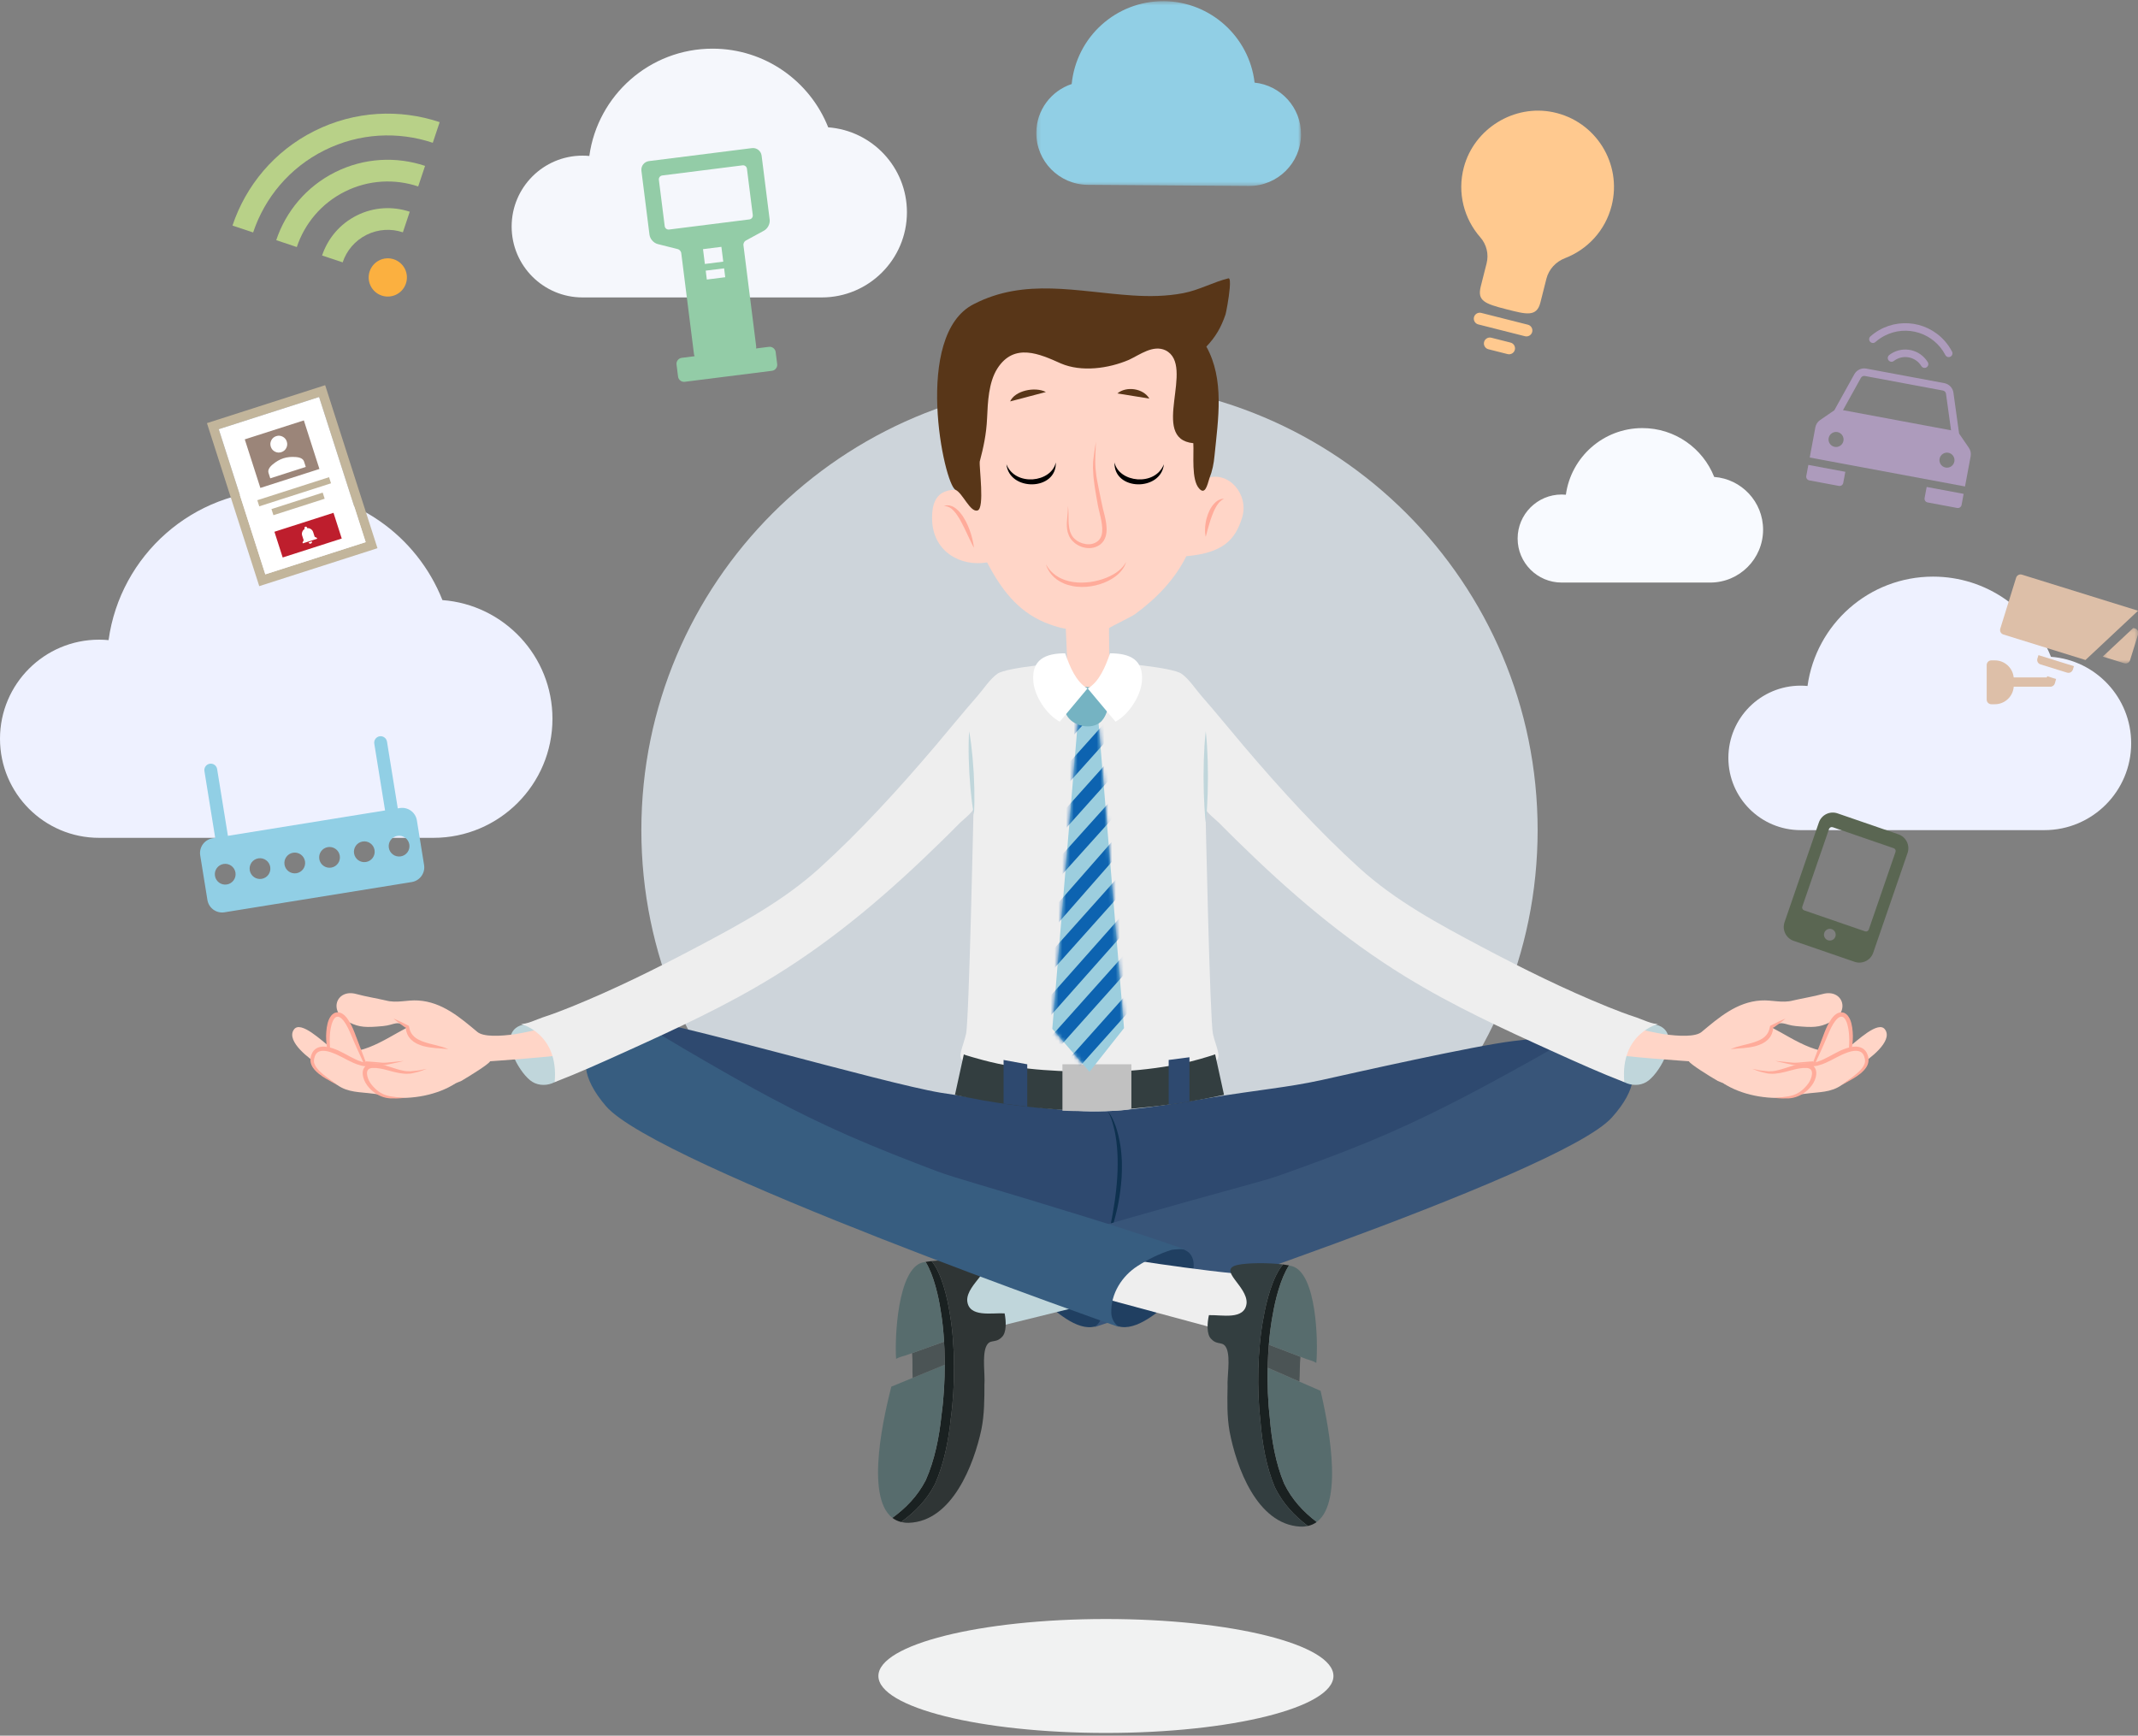 <?xml version="1.0" encoding="UTF-8"?>
<svg width="558px" height="453px" viewBox="0 0 558 453" version="1.1" xmlns="http://www.w3.org/2000/svg" xmlns:xlink="http://www.w3.org/1999/xlink">
    <rect x="0" y="0" width="558" height="453" fill="#808080" stroke="none"/>
    <!-- Generator: Sketch 49.1 (51147) - http://www.bohemiancoding.com/sketch -->
    <title>iot-hero</title>
    <desc>Created with Sketch.</desc>
    <defs>
        <polygon id="path-1" points="0.203 0.198 9.491 0.198 9.491 9.482 0.203 9.482"></polygon>
        <polygon id="path-3" points="7.977 0.428 0.914 85.37 10.624 96.584 19.633 85.195 12.559 0.428"></polygon>
        <polygon id="path-5" points="7.977 0.428 0.914 85.37 10.624 96.584 19.633 85.195 12.559 0.428"></polygon>
        <polygon id="path-7" points="7.977 0.428 0.914 85.37 10.624 96.584 19.633 85.195 12.559 0.428"></polygon>
        <polygon id="path-9" points="7.977 0.428 0.914 85.37 10.624 96.584 19.633 85.195 12.559 0.428"></polygon>
        <polygon id="path-11" points="7.977 0.428 0.914 85.37 10.624 96.584 19.633 85.195 12.559 0.428"></polygon>
        <polygon id="path-13" points="7.977 0.428 0.914 85.37 10.624 96.584 19.633 85.195 12.559 0.428"></polygon>
        <polygon id="path-15" points="7.977 0.428 0.914 85.37 10.624 96.584 19.633 85.195 12.559 0.428"></polygon>
        <polygon id="path-17" points="7.977 0.428 0.914 85.37 10.624 96.584 19.633 85.195 12.559 0.428"></polygon>
        <polygon id="path-19" points="7.977 0.428 0.914 85.37 10.624 96.584 19.633 85.195 12.559 0.428"></polygon>
        <polygon id="path-21" points="0.173 0.396 69.275 0.396 69.275 48.629 0.173 48.629"></polygon>
    </defs>
    <g id="Page-1" stroke="none" stroke-width="1" fill="none" fill-rule="evenodd">
        <g id="Desktop-HD-Copy" transform="translate(-720, -119)">
            <g id="iot-hero" transform="translate(720, 118.158)">
                <g id="Group-174" transform="translate(0, 13.347)">
                    <path d="M115.469,144.12 C108.821,127.317 92.442,115.423 73.273,115.423 C50.328,115.423 31.372,132.458 28.336,154.569 C27.521,154.492 26.696,154.449 25.861,154.449 C11.578,154.449 0,166.026 0,180.309 C0,194.591 11.578,206.17 25.861,206.17 L113.113,206.17 C130.275,206.17 144.187,192.257 144.187,175.096 C144.187,158.728 131.528,145.325 115.469,144.12" id="Fill-1" fill="#EEF1FF"></path>
                    <path d="M216.154,20.728 C211.399,8.704 199.678,0.195 185.963,0.195 C169.545,0.195 155.982,12.383 153.809,28.204 C153.227,28.148 152.636,28.117 152.038,28.117 C141.82,28.117 133.535,36.402 133.535,46.621 C133.535,56.84 141.82,65.125 152.038,65.125 L214.469,65.125 C226.748,65.125 236.702,55.17 236.702,42.892 C236.702,31.179 227.645,21.589 216.154,20.728" id="Fill-3" fill="#F5F7FC"></path>
                    <path d="M447.391,111.975 C444.439,104.509 437.16,99.226 428.644,99.226 C418.45,99.226 410.028,106.794 408.679,116.618 C408.317,116.583 407.95,116.564 407.578,116.564 C401.234,116.564 396.089,121.708 396.089,128.054 C396.089,134.399 401.234,139.543 407.578,139.543 L446.345,139.543 C453.97,139.543 460.152,133.362 460.152,125.738 C460.152,118.465 454.526,112.511 447.391,111.975" id="Fill-5" fill="#F8FAFF"></path>
                    <path d="M535.279,158.919 C530.433,146.667 518.49,137.995 504.515,137.995 C487.785,137.995 473.966,150.416 471.751,166.537 C471.157,166.481 470.555,166.449 469.946,166.449 C459.533,166.449 451.091,174.891 451.091,185.304 C451.091,195.718 459.533,204.159 469.946,204.159 L533.562,204.159 C546.074,204.159 556.218,194.016 556.218,181.504 C556.218,169.57 546.99,159.798 535.279,158.919" id="Fill-7" fill="#EEF1FF"></path>
                    <path d="M103.44,64.373 C100.974,65.604 97.977,64.603 96.746,62.137 C95.516,59.671 96.517,56.674 98.982,55.443 C101.449,54.212 104.445,55.213 105.677,57.678 C106.907,60.145 105.906,63.141 103.44,64.373" id="Fill-9" fill="#FBB040"></path>
                    <path d="M105.147,48.129 C102.128,47.12 98.726,47.261 95.661,48.791 C92.596,50.32 90.44,52.955 89.431,55.972 L84.061,54.179 C85.528,49.784 88.668,45.951 93.131,43.724 C97.593,41.496 102.547,41.291 106.94,42.759 L105.147,48.129 Z" id="Fill-11" fill="#B8D188"></path>
                    <path d="M109.145,36.159 C103.061,34.126 96.202,34.41 90.022,37.496 C83.843,40.579 79.495,45.89 77.463,51.975 L72.093,50.181 C74.585,42.721 79.916,36.209 87.492,32.427 C95.069,28.644 103.479,28.297 110.939,30.79 L109.145,36.159 Z" id="Fill-13" fill="#B8D188"></path>
                    <path d="M112.953,24.761 C103.949,21.753 93.798,22.172 84.652,26.737 C75.508,31.302 69.073,39.161 66.065,48.167 L60.675,46.366 C64.144,35.98 71.566,26.916 82.113,21.651 C92.661,16.386 104.368,15.902 114.753,19.371 L112.953,24.761 Z" id="Fill-15" fill="#B8D188"></path>
                    <path d="M420.626,41.174 C423.389,30.244 416.539,19.137 405.399,16.788 C395.171,14.63 384.742,21.057 382.053,31.158 C380.273,37.845 382.115,44.617 386.348,49.438 C387.977,51.291 388.599,53.82 387.994,56.212 L386.473,62.224 C385.527,65.967 387.334,66.74 393.229,68.231 C398.205,69.49 401.049,70.33 402.018,66.501 L403.598,60.253 C404.228,57.761 406.07,55.795 408.468,54.87 C414.294,52.624 418.979,47.688 420.626,41.174" id="Fill-17" fill="#FFC98F"></path>
                    <path d="M398.01,75.251 L385.82,72.168 C384.993,71.959 384.487,71.111 384.696,70.284 C384.906,69.456 385.754,68.951 386.582,69.16 L398.771,72.244 C399.599,72.452 400.104,73.3 399.896,74.128 C399.686,74.955 398.839,75.461 398.01,75.251" id="Fill-19" fill="#FFC98F"></path>
                    <path d="M393.477,79.916 L388.454,78.646 C387.627,78.436 387.121,77.587 387.331,76.761 C387.539,75.934 388.388,75.429 389.215,75.637 L394.238,76.908 C395.066,77.117 395.571,77.964 395.363,78.792 C395.153,79.619 394.305,80.125 393.477,79.916" id="Fill-21" fill="#FFC98F"></path>
                    <path d="M56.103,216.098 C55.864,214.62 56.869,213.228 58.346,212.99 C59.825,212.751 61.216,213.755 61.456,215.234 C61.694,216.711 60.689,218.104 59.211,218.342 C57.733,218.581 56.341,217.576 56.103,216.098 M65.179,214.632 C64.94,213.155 65.944,211.762 67.423,211.524 C68.9,211.285 70.293,212.29 70.531,213.768 C70.77,215.246 69.765,216.638 68.287,216.877 C66.809,217.115 65.417,216.111 65.179,214.632 M74.254,213.165 C74.016,211.688 75.02,210.297 76.498,210.058 C77.976,209.82 79.367,210.824 79.606,212.302 C79.844,213.78 78.841,215.171 77.361,215.41 C75.884,215.648 74.494,214.644 74.254,213.165 M83.33,211.7 C83.09,210.222 84.095,208.83 85.573,208.591 C87.051,208.353 88.443,209.357 88.682,210.836 C88.921,212.313 87.915,213.706 86.438,213.944 C84.959,214.183 83.568,213.178 83.33,211.7 M92.405,210.234 C92.167,208.757 93.171,207.364 94.65,207.126 C96.127,206.887 97.52,207.892 97.758,209.37 C97.996,210.848 96.992,212.24 95.514,212.478 C94.036,212.717 92.644,211.713 92.405,210.234 M101.481,208.768 C101.242,207.291 102.248,205.899 103.725,205.66 C105.204,205.422 106.595,206.426 106.834,207.904 C107.073,209.382 106.068,210.774 104.59,211.013 C103.112,211.251 101.72,210.247 101.481,208.768 M52.255,210.753 L54.133,222.383 C54.475,224.504 56.472,225.944 58.594,225.602 L107.462,217.709 C109.582,217.365 111.024,215.369 110.681,213.249 L108.804,201.62 C108.461,199.5 106.464,198.058 104.343,198.4 L55.474,206.293 C53.354,206.636 51.912,208.632 52.255,210.753" id="Fill-23" fill="#91CFE5"></path>
                    <path d="M58.466,209.866 C59.377,209.719 60.003,208.853 59.856,207.94 L56.67,188.219 C56.523,187.306 55.656,186.681 54.745,186.829 C53.832,186.975 53.207,187.842 53.354,188.753 L56.539,208.476 C56.687,209.388 57.553,210.014 58.466,209.866" id="Fill-25" fill="#91CFE5"></path>
                    <path d="M102.797,202.706 C103.709,202.558 104.335,201.691 104.187,200.78 L101.002,181.058 C100.854,180.146 99.987,179.521 99.076,179.667 C98.164,179.815 97.537,180.682 97.685,181.592 L100.87,201.316 C101.018,202.227 101.885,202.853 102.797,202.706" id="Fill-27" fill="#91CFE5"></path>
                    <path d="M527.709,137.479 C527.068,137.28 526.389,137.638 526.189,138.279 L522.057,151.575 C521.961,151.882 521.993,152.216 522.143,152.501 C522.293,152.786 522.549,153 522.857,153.095 L544.292,159.756 L558.018,146.898 L527.709,137.479 Z" id="Fill-29" fill="#DDBFA8"></path>
                    <g id="Group-33" transform="translate(548.595, 151.179)">
                        <mask id="mask-2" fill="white">
                            <use xlink:href="#path-1"></use>
                        </mask>
                        <g id="Clip-32"></g>
                        <path d="M8.637,0.336 L8.193,0.198 L0.203,7.684 L5.811,9.427 C5.93,9.464 6.051,9.482 6.172,9.482 C6.368,9.482 6.561,9.435 6.738,9.342 C7.022,9.192 7.236,8.936 7.331,8.628 L9.436,1.856 C9.635,1.215 9.278,0.535 8.637,0.336" id="Fill-31" fill="#DDBFA8" mask="url(#mask-2)"></path>
                    </g>
                    <path d="M532.02,158.485 L531.743,159.376 C531.543,160.017 531.901,160.697 532.542,160.896 L539.484,163.053 C539.602,163.09 539.723,163.108 539.844,163.108 C540.039,163.108 540.234,163.061 540.409,162.969 C540.694,162.819 540.908,162.562 541.003,162.254 L541.281,161.363 L532.02,158.485 Z" id="Fill-34" fill="#DDBFA8"></path>
                    <path d="M534.303,163.986 L534.217,164.297 L525.555,164.297 C525.307,161.805 523.2,159.852 520.643,159.852 L519.724,159.852 C519.054,159.852 518.511,160.395 518.511,161.066 L518.511,170.086 C518.511,170.757 519.054,171.301 519.724,171.301 L520.643,171.301 C523.244,171.301 525.38,169.279 525.565,166.725 L535.139,166.725 C535.685,166.725 536.163,166.361 536.309,165.835 L536.622,164.707 L534.303,163.986 Z" id="Fill-36" fill="#DDBFA8"></path>
                    <path d="M471.965,108.837 L471.425,111.731 C471.326,112.265 471.677,112.777 472.21,112.876 L479.93,114.316 C480.463,114.415 480.975,114.063 481.074,113.531 L481.615,110.635 L471.965,108.837 Z" id="Fill-38" fill="#AD9BBC"></path>
                    <path d="M502.844,114.593 L502.303,117.489 C502.205,118.021 502.556,118.533 503.089,118.633 L510.809,120.072 C511.342,120.172 511.854,119.82 511.954,119.288 L512.494,116.393 L502.844,114.593 Z" id="Fill-40" fill="#AD9BBC"></path>
                    <path d="M507.783,109.523 C506.717,109.324 506.015,108.3 506.213,107.234 C506.412,106.168 507.437,105.465 508.503,105.664 C509.57,105.863 510.272,106.887 510.072,107.953 C509.874,109.02 508.849,109.723 507.783,109.523 Z M478.835,104.126 C477.768,103.928 477.065,102.903 477.264,101.836 C477.463,100.77 478.488,100.068 479.554,100.266 C480.619,100.465 481.322,101.49 481.124,102.557 C480.925,103.623 479.9,104.325 478.835,104.126 Z M485.679,86.115 C485.884,85.745 486.302,85.548 486.718,85.626 L507.096,89.425 C507.512,89.503 507.831,89.837 507.888,90.256 L509.209,99.804 L481.006,94.546 L485.679,86.115 Z M513.858,104.372 L511.307,100.653 L509.829,89.985 C509.656,88.732 508.7,87.73 507.455,87.495 L487.077,83.696 C485.833,83.466 484.581,84.057 483.967,85.163 L478.743,94.582 L475.023,97.134 C474.379,97.575 473.937,98.254 473.794,99.021 L472.325,106.906 L512.853,114.462 L514.324,106.579 C514.467,105.81 514.299,105.016 513.858,104.372 Z" id="Fill-42" fill="#AD9BBC"></path>
                    <path d="M508.419,80.685 C508.122,80.63 507.866,80.44 507.728,80.171 C504.733,74.395 497.624,72.14 491.848,75.134 C490.99,75.578 490.191,76.127 489.466,76.767 C489.061,77.126 488.44,77.087 488.08,76.68 C487.723,76.274 487.761,75.653 488.167,75.294 C493.855,70.27 502.54,70.807 507.565,76.495 C508.311,77.34 508.95,78.272 509.469,79.272 C509.716,79.755 509.525,80.346 509.041,80.593 C508.85,80.691 508.631,80.723 508.419,80.685" id="Fill-44" fill="#AD9BBC"></path>
                    <path d="M493.491,81.896 C492.958,81.796 492.607,81.283 492.706,80.751 C492.75,80.514 492.881,80.301 493.072,80.154 C496.078,77.837 500.392,78.395 502.709,81.401 C502.865,81.603 503.009,81.812 503.141,82.03 C503.418,82.496 503.264,83.099 502.799,83.376 C502.339,83.649 501.744,83.504 501.463,83.049 C500.056,80.732 497.038,79.994 494.72,81.4 C494.565,81.495 494.416,81.598 494.271,81.708 C494.049,81.879 493.765,81.948 493.491,81.896" id="Fill-46" fill="#AD9BBC"></path>
                    <path d="M196.469,43.623 C196.54,44.181 196.143,44.692 195.586,44.762 L174.625,47.403 C174.066,47.474 173.555,47.077 173.485,46.52 L171.962,34.43 C171.891,33.872 172.289,33.36 172.846,33.29 L193.807,30.648 C194.364,30.578 194.875,30.976 194.946,31.533 L196.469,43.623 Z M188.765,55.783 L183.965,56.389 L183.478,52.523 L188.278,51.92 L188.765,55.783 Z M189.278,59.849 L184.477,60.454 L184.185,58.136 L188.986,57.533 L189.278,59.849 Z M196.242,26.154 L169.373,29.54 C168.132,29.695 167.249,30.833 167.406,32.072 L169.507,48.74 C169.648,49.864 170.582,50.92 171.679,51.199 L176.938,52.527 C177.32,52.624 177.745,53.104 177.794,53.497 L181.131,79.979 C181.154,80.156 181.236,80.305 181.295,80.465 L177.935,80.889 C177.074,80.996 176.462,81.785 176.571,82.647 L176.966,85.778 C177.074,86.638 177.863,87.251 178.724,87.142 L201.472,84.275 C202.333,84.167 202.945,83.377 202.837,82.517 L202.443,79.387 C202.333,78.526 201.545,77.913 200.685,78.022 L197.324,78.445 C197.342,78.275 197.384,78.11 197.362,77.934 L194.025,51.45 C193.976,51.058 194.268,50.488 194.616,50.3 L199.378,47.707 C200.372,47.166 201.016,45.911 200.875,44.788 L198.775,28.119 C198.618,26.879 197.483,25.997 196.242,26.154 Z" id="Fill-48" fill="#93CCA7"></path>
                    <path d="M57.092,99.514 L69.246,137.394 L95.435,128.991 L83.28,91.111 L57.092,99.514 Z M67.662,140.478 L54.009,97.929 L84.866,88.028 L98.518,130.576 L67.662,140.478 Z" id="Fill-50" fill="#C2B59B"></path>
                    <polygon id="Fill-52" fill="#FFFFFF" points="57.092 99.513 69.246 137.393 95.435 128.99 83.28 91.11"></polygon>
                    <polygon id="Fill-54" fill="#C2B59B" points="86.394 113.638 67.667 119.646 67.154 118.049 85.88 112.039"></polygon>
                    <polygon id="Fill-56" fill="#C2B59B" points="84.735 117.667 71.361 121.958 70.848 120.361 84.222 116.068"></polygon>
                    <path d="M82.778,128.107 L79.027,129.31 L78.957,129.093 L79.259,128.506 L78.871,127.297 C78.762,126.96 78.77,126.628 78.893,126.304 C79.018,125.979 79.225,125.729 79.518,125.551 L79.471,125.406 C79.441,125.31 79.448,125.219 79.494,125.137 C79.54,125.054 79.609,124.997 79.701,124.967 C79.795,124.937 79.882,124.943 79.964,124.986 C80.046,125.028 80.102,125.097 80.133,125.193 L80.179,125.338 C80.527,125.311 80.846,125.392 81.135,125.585 C81.425,125.776 81.624,126.042 81.733,126.378 L82.121,127.588 L82.708,127.89 L82.778,128.107 Z M81.383,129.141 C81.323,129.254 81.234,129.331 81.115,129.37 C80.993,129.409 80.876,129.398 80.763,129.34 C80.65,129.28 80.573,129.193 80.536,129.077 L81.415,128.795 C81.453,128.912 81.441,129.027 81.383,129.141 Z M71.624,126.284 L73.778,132.998 L89.192,128.052 L87.038,121.339 L71.624,126.284 Z" id="Fill-58" fill="#BE1E2D"></path>
                    <path d="M79.805,109.362 L70.537,112.337 L70.091,110.944 C69.867,110.247 70.215,109.512 71.135,108.737 C72.053,107.962 72.999,107.42 73.971,107.107 C74.943,106.796 76.028,106.687 77.225,106.783 C78.423,106.878 79.135,107.275 79.358,107.97 L79.805,109.362 Z M70.808,102.412 C71.084,101.876 71.513,101.514 72.092,101.328 C72.672,101.142 73.231,101.186 73.768,101.462 C74.303,101.738 74.665,102.165 74.851,102.746 C75.037,103.326 74.992,103.884 74.716,104.422 C74.44,104.956 74.012,105.318 73.432,105.505 C72.853,105.691 72.294,105.646 71.758,105.371 C71.222,105.094 70.86,104.666 70.673,104.087 C70.488,103.507 70.532,102.948 70.808,102.412 Z M63.885,102.169 L67.952,114.843 L83.367,109.897 L79.301,97.222 L63.885,102.169 Z" id="Fill-60" fill="#9B8579"></path>
                    <path d="M401.308,204.159 C401.308,268.753 348.941,321.12 284.348,321.12 C219.752,321.12 167.388,268.753 167.388,204.159 C167.388,139.564 219.752,87.198 284.348,87.198 C348.941,87.198 401.308,139.564 401.308,204.159" id="Fill-62" fill="#CDD4DA"></path>
                    <path d="M348.019,424.924 C348.019,433.136 321.432,439.792 288.636,439.792 C255.841,439.792 229.255,433.136 229.255,424.924 C229.255,416.712 255.841,410.056 288.636,410.056 C321.432,410.056 348.019,416.712 348.019,424.924" id="Fill-64" fill="#F1F2F2"></path>
                    <path d="M134.616,255.812 C135.233,255.324 136.067,254.973 137.156,254.801 C143.297,253.839 148.966,259.72 147.875,265.8 C147.112,270.189 141.582,272.097 138.337,269.432 C135.089,266.765 130.857,258.78 134.616,255.812" id="Fill-66" fill="#C0D6DB"></path>
                    <path d="M289.762,321.094 C289.64,320.908 289.506,320.731 289.362,320.561 C286.495,317.208 282.015,315.001 277.863,313.835 C274.617,312.923 267.637,311.415 266.586,316.198 C265.506,321.117 271.156,325.967 274.355,328.719 C277.799,331.683 284.249,336.634 288.451,332.01 C290.8,329.425 291.786,324.174 289.762,321.094" id="Fill-68" fill="#203F61"></path>
                    <path d="M285.623,315.839 C285.037,316.034 254.582,320.133 246.578,319.548 L250.677,336.143 L298.117,324.429 L285.623,315.839 Z" id="Fill-70" fill="#C0D6DB"></path>
                    <path d="M241.622,373.809 C243.964,368.537 245.136,362.485 245.721,356.824 C246.894,348.429 246.894,337.692 245.526,329.687 C244.982,325.987 243.709,320.288 241.574,316.845 C242.048,316.765 242.572,316.696 243.136,316.64 C245.793,319.796 247.331,326.505 247.945,330.676 C249.312,338.68 249.312,349.417 248.139,357.812 C247.555,363.475 246.382,369.526 244.04,374.797 C241.839,379.07 238.768,382.13 235.191,384.738 C234.32,384.529 233.559,384.163 232.903,383.658 C236.425,381.07 239.448,378.03 241.622,373.809" id="Fill-72" fill="#1A2121"></path>
                    <path d="M244.04,374.797 C246.382,369.526 247.554,363.474 248.139,357.813 C249.312,349.418 249.312,338.681 247.944,330.676 C247.332,326.505 245.792,319.796 243.137,316.641 C246.892,316.263 252.311,316.384 254.973,317.011 C260.438,318.377 252.239,322.476 252.435,326.967 C252.826,331.456 258.877,330.091 262.196,330.286 C262.586,332.238 262.782,335.36 261.415,336.533 C259.659,338.29 258.291,336.728 257.315,339.071 C256.339,341.608 257.121,346.293 256.925,348.831 C256.925,352.541 256.925,356.64 256.144,360.545 C254.191,369.72 248.531,384.558 237.207,384.948 C236.473,384.97 235.809,384.887 235.19,384.739 C238.767,382.13 241.839,379.069 244.04,374.797" id="Fill-74" fill="#2F3535"></path>
                    <path d="M232.625,349.41 L238.193,347.127 L246.569,343.694 C246.568,348.236 246.283,352.799 245.722,356.824 C245.136,362.486 243.964,368.537 241.622,373.809 C239.448,378.029 236.424,381.07 232.902,383.657 C225.504,377.955 231.1,355.513 232.625,349.41" id="Fill-76" fill="#576C6D"></path>
                    <path d="M238.052,340.657 L246.387,337.676 C246.505,339.649 246.57,341.662 246.57,343.693 L238.193,347.126 C238.082,345.294 238.235,342.597 238.052,340.657" id="Fill-78" fill="#4B5455"></path>
                    <path d="M238.052,340.657 C238.05,340.658 238.047,340.658 238.046,340.659 L236.499,341.212 C235.607,341.477 234.866,341.635 233.874,342.151 C233.483,336.685 234.278,318.768 240.722,317.011 C240.979,316.95 241.27,316.895 241.574,316.845 C243.709,320.288 244.982,325.987 245.526,329.687 C245.945,332.138 246.22,334.859 246.387,337.676 L238.052,340.657 Z" id="Fill-80" fill="#576C6D"></path>
                    <path d="M232.203,308.052 C231.299,307.784 230.399,307.494 229.503,307.179 C221.747,304.454 213.94,301.875 206.202,299.097 C201.84,297.529 197.536,295.831 193.245,294.08 C183.802,290.226 172.048,286.565 164.339,280.013 C159.715,276.157 153.741,270.956 153.547,264.789 C153.355,258.429 160.598,253.75 166.268,253.612 C173.204,253.444 230.439,270.185 245.471,272.69 C259.731,274.809 268.402,276.736 282.663,277.507 C292.106,278.085 306.355,275.568 315.531,274.057 C328.719,271.888 335.876,271.354 344.741,269.427 C353.412,267.5 384.681,260.436 395.013,259.201 C403.577,258.178 407.045,257.851 413.32,257.851 C418.068,257.851 421.222,260.165 423.149,262.283 C429.123,269.029 413.129,278.857 409.466,280.976 C402.143,285.217 395.876,288.117 384.605,292.345 C373.037,296.686 361.561,301.313 349.791,305.097 C335.634,309.648 321.135,312.344 306.275,313.07 C288.179,313.953 269.751,313.365 251.738,311.439 C245.133,310.734 238.562,309.934 232.203,308.052" id="Fill-82" fill="#2E496F"></path>
                    <path d="M289.022,277.507 C289.022,277.507 289.116,277.611 289.291,277.807 C289.379,277.905 289.488,278.026 289.616,278.166 C289.717,278.333 289.835,278.521 289.966,278.732 C290.238,279.162 290.481,279.708 290.758,280.343 C291.047,280.972 291.272,281.729 291.532,282.52 C291.748,283.336 292.012,284.242 292.181,285.2 C292.379,286.156 292.532,287.173 292.633,288.234 C292.714,289.293 292.819,290.392 292.806,291.508 C292.83,292.625 292.776,293.756 292.729,294.889 C292.642,296.017 292.543,297.144 292.397,298.248 C292.27,299.353 292.072,300.432 291.882,301.473 C291.696,302.515 291.461,303.512 291.223,304.451 C290.996,305.393 290.74,306.273 290.517,307.087 C290.048,308.71 289.547,310.028 289.212,310.953 C288.847,311.866 288.637,312.388 288.637,312.388 C288.637,312.388 288.769,311.841 288.999,310.886 C289.125,310.412 289.246,309.829 289.402,309.166 C289.548,308.501 289.713,307.748 289.891,306.929 C290.055,306.108 290.247,305.222 290.407,304.277 C290.576,303.333 290.726,302.336 290.888,301.304 C291.047,300.274 291.175,299.202 291.299,298.116 C291.431,297.031 291.512,295.924 291.586,294.817 C291.646,293.709 291.713,292.602 291.701,291.513 C291.719,290.42 291.679,289.349 291.63,288.313 C291.554,287.277 291.489,286.276 291.36,285.334 C291.26,284.383 291.07,283.52 290.916,282.697 C290.694,281.878 290.567,281.13 290.36,280.487 C290.163,279.841 289.981,279.268 289.773,278.842 C289.674,278.621 289.585,278.424 289.51,278.251 C289.405,278.092 289.316,277.956 289.243,277.846 C289.099,277.625 289.022,277.507 289.022,277.507" id="Fill-84" fill="#0E314F"></path>
                    <path d="M268.908,313.24 C269.128,313.1 271.993,313.351 272.348,313.471 C275.509,314.55 278.362,316.031 281.123,317.889 C285.001,320.499 287.955,325.126 287.684,330.237 C287.604,331.735 286.836,333.053 285.581,333.9 C285.581,333.9 407.064,294.318 420.685,279.162 C434.308,264.007 419.586,257.318 410.702,257.874 C409.249,258.777 407.797,259.675 406.315,260.529 C402.599,262.671 398.847,264.751 395.09,266.82 C389.353,269.98 383.586,273.087 377.739,276.042 C371.003,279.447 364.151,282.621 357.176,285.506 C349.644,288.622 341.985,291.412 334.309,294.149 C331.008,295.327 327.653,296.172 324.28,297.122 C319.715,298.409 315.135,299.645 310.567,300.919 C305.181,302.422 299.802,303.943 294.426,305.482 C289.429,306.914 284.439,308.373 279.47,309.896 C277.267,310.572 275.059,311.234 272.875,311.967 C271.619,312.387 269.128,313.1 268.908,313.24" id="Fill-86" fill="#385579"></path>
                    <path d="M288.156,320.963 C288.284,320.781 288.42,320.606 288.568,320.44 C291.506,317.149 296.034,315.038 300.209,313.964 C303.475,313.121 310.486,311.764 311.433,316.569 C312.406,321.511 306.653,326.237 303.397,328.919 C299.889,331.809 293.333,336.62 289.231,331.905 C286.939,329.271 286.067,323.999 288.156,320.963" id="Fill-88" fill="#203F61"></path>
                    <path d="M292.409,315.799 C292.991,316.008 323.349,320.763 331.365,320.351 L326.907,336.853 L279.731,324.117 L292.409,315.799 Z" id="Fill-90" fill="#EEEEEE"></path>
                    <path d="M335.147,374.706 C332.919,369.385 331.878,363.309 331.416,357.636 C330.425,349.217 330.657,338.484 332.197,330.51 C332.821,326.822 334.217,321.152 336.425,317.756 C335.953,317.666 335.431,317.585 334.867,317.517 C332.144,320.615 330.46,327.289 329.757,331.447 C328.218,339.419 327.987,350.154 328.976,358.572 C329.44,364.245 330.481,370.322 332.709,375.641 C334.817,379.96 337.821,383.086 341.341,385.772 C342.217,385.58 342.985,385.231 343.652,384.741 C340.186,382.078 337.229,378.973 335.147,374.706" id="Fill-92" fill="#1A2121"></path>
                    <path d="M332.709,375.642 C330.481,370.321 329.44,364.245 328.976,358.572 C327.987,350.153 328.218,339.42 329.757,331.446 C330.46,327.289 332.144,320.614 334.867,317.517 C331.12,317.059 325.701,317.064 323.026,317.633 C317.531,318.88 325.64,323.155 325.348,327.641 C324.86,332.121 318.84,330.625 315.518,330.749 C315.085,332.692 314.823,335.81 316.164,337.011 C317.883,338.806 319.282,337.273 320.208,339.637 C321.129,342.195 320.247,346.862 320.388,349.404 C320.307,353.113 320.219,357.211 320.914,361.131 C322.669,370.347 328.008,385.304 339.319,385.938 C340.055,385.975 340.72,385.907 341.341,385.772 C337.821,383.086 334.817,379.961 332.709,375.642" id="Fill-94" fill="#333E40"></path>
                    <path d="M344.668,350.507 L339.152,348.104 L330.853,344.49 C330.755,349.032 330.942,353.599 331.416,357.636 C331.879,363.309 332.919,369.385 335.147,374.706 C337.23,378.972 340.187,382.077 343.651,384.741 C351.172,379.199 346.062,356.641 344.668,350.507" id="Fill-96" fill="#576C6D"></path>
                    <path d="M339.413,341.619 L331.163,338.464 C331.003,340.431 330.895,342.437 330.853,344.462 L339.134,348.07 C339.283,346.243 339.189,343.551 339.413,341.619" id="Fill-98" fill="#4B5455"></path>
                    <path d="M339.413,341.619 C339.415,341.62 339.417,341.62 339.418,341.621 L340.951,342.206 C341.834,342.489 342.571,342.663 343.549,343.199 C344.057,337.755 343.648,319.865 337.26,317.973 C337.004,317.908 336.717,317.846 336.413,317.791 C334.21,321.178 332.817,326.836 332.194,330.516 C331.724,332.951 331.39,335.658 331.163,338.464 L339.413,341.619 Z" id="Fill-100" fill="#576C6D"></path>
                    <path d="M309.177,313.562 C308.959,313.417 306.089,313.606 305.731,313.719 C302.549,314.729 299.663,316.147 296.862,317.945 C292.928,320.471 289.876,325.034 290.038,330.15 C290.084,331.65 290.823,332.982 292.061,333.857 C292.061,333.857 171.461,291.66 158.168,276.214 C144.877,260.769 159.74,254.399 168.611,255.148 C170.044,256.081 171.476,257.009 172.939,257.896 C176.608,260.117 180.314,262.278 184.026,264.428 C189.694,267.71 195.392,270.943 201.172,274.023 C207.835,277.573 214.615,280.893 221.527,283.928 C228.99,287.206 236.587,290.161 244.203,293.064 C247.477,294.311 250.812,295.228 254.165,296.252 C258.7,297.637 263.253,298.972 267.792,300.344 C273.144,301.963 278.49,303.599 283.83,305.254 C288.796,306.794 293.753,308.36 298.689,309.99 C300.877,310.714 303.069,311.423 305.238,312.203 C306.483,312.649 308.959,313.417 309.177,313.562" id="Fill-102" fill="#375D80"></path>
                    <path d="M434.081,255.812 C433.463,255.324 432.629,254.973 431.54,254.801 C425.399,253.839 419.73,259.72 420.821,265.8 C421.584,270.189 427.114,272.097 430.359,269.432 C433.608,266.765 437.839,258.78 434.081,255.812" id="Fill-104" fill="#C0D6DB"></path>
                    <path d="M418.531,262.365 C423.493,263.319 440.776,264.484 440.776,264.484 C441.171,265.274 446.018,268.282 448.308,269.618 C450.98,270.764 454.035,271.909 456.898,272.673 C466.25,274.963 477.703,270.191 485.72,265.228 C487.63,264.083 494.12,259.311 492.02,256.256 C490.302,253.584 484.385,259.502 482.667,260.647 C476.177,264.656 468.351,258.738 462.433,255.684 C465.105,253.584 465.598,255.014 468.732,255.302 C473.047,255.7 474.84,255.684 477.513,254.348 C483.24,251.675 480.956,245.501 475.736,246.925 C473.335,247.581 470.45,248.049 467.968,248.622 C465.105,249.384 462.433,248.43 459.57,248.622 C453.271,249.003 448.541,253.133 444.109,256.829 C442.515,258.156 438.191,257.974 434.182,257.401 C429.601,256.639 424.444,255.233 420.053,254.279 L418.531,262.365 Z" id="Fill-106" fill="#FFD5C7"></path>
                    <path d="M466.007,253.33 C465.464,253.809 464.885,254.226 464.324,254.675 C463.747,255.104 463.163,255.531 462.565,255.937 L462.806,255.586 L462.697,256.474 C462.637,256.767 462.516,257.054 462.423,257.345 C462.312,257.63 462.133,257.888 461.985,258.16 C461.806,258.41 461.588,258.63 461.385,258.862 C461.156,259.06 460.919,259.254 460.68,259.438 C460.426,259.595 460.169,259.752 459.907,259.888 C459.373,260.138 458.831,260.343 458.283,260.505 C457.73,260.645 457.179,260.762 456.628,260.855 C456.073,260.931 455.525,261.003 454.975,261.052 C454.427,261.096 453.881,261.146 453.333,261.172 C452.784,261.203 452.245,261.268 451.69,261.32 C452.702,260.855 453.792,260.579 454.85,260.309 C455.912,260.042 456.968,259.805 457.964,259.463 C458.46,259.294 458.941,259.105 459.395,258.876 L460.042,258.498 L460.62,258.05 C460.776,257.87 460.954,257.705 461.099,257.516 C461.22,257.315 461.38,257.129 461.483,256.913 C461.567,256.687 461.687,256.472 461.752,256.235 L461.931,255.504 L461.994,255.248 L462.171,255.151 C462.786,254.822 463.415,254.509 464.05,254.202 C464.702,253.912 465.337,253.59 466.007,253.33" id="Fill-108" fill="#FFAB9A"></path>
                    <path d="M467.826,264.958 C469.724,264.879 471.622,264.799 473.522,264.799 C475.467,260.528 475.736,259.105 476.843,256.731 C477.396,255.466 479.058,251.59 481.115,252.381 C483.013,253.173 483.17,257.602 483.092,259.105 C483.013,261.398 482.617,264.245 481.115,265.985 C479.215,268.2 476.21,269.229 473.522,269.941 L467.826,264.958 Z" id="Fill-110" fill="#FFD5C7"></path>
                    <path d="M467.826,264.958 C468.774,264.857 469.722,264.778 470.67,264.702 C471.618,264.631 472.567,264.535 473.515,264.487 L473.238,264.669 L476.145,257.042 C476.384,256.393 476.649,255.793 476.965,255.151 C477.277,254.523 477.625,253.905 478.063,253.317 C478.507,252.747 479.019,252.136 479.87,251.829 C480.297,251.684 480.8,251.682 481.233,251.832 L481.316,251.857 L481.416,251.906 L481.445,251.921 L481.555,251.985 C481.636,252.038 481.689,252.046 481.791,252.135 C481.976,252.287 482.18,252.459 482.285,252.617 C482.791,253.265 483.038,253.976 483.215,254.673 C483.385,255.373 483.478,256.073 483.533,256.771 C483.584,257.47 483.607,258.164 483.562,258.868 C483.516,259.563 483.45,260.229 483.353,260.932 C483.138,262.298 482.816,263.687 482.104,264.907 C481.931,265.215 481.739,265.509 481.502,265.773 C481.296,266.061 481.019,266.298 480.77,266.513 C480.296,267 479.671,267.345 479.104,267.709 C479.621,267.256 480.147,266.861 480.584,266.325 C480.822,266.068 481.041,265.839 481.202,265.55 C481.396,265.283 481.544,264.989 481.672,264.685 C481.944,264.089 482.127,263.452 482.281,262.81 C482.423,262.164 482.51,261.504 482.571,260.842 C482.618,260.195 482.642,259.503 482.642,258.841 C482.63,258.186 482.598,257.52 482.525,256.866 C482.452,256.211 482.342,255.563 482.169,254.948 C481.995,254.34 481.767,253.741 481.422,253.323 C481.336,253.194 481.262,253.164 481.199,253.086 C481.184,253.05 481.068,253.003 481.006,252.964 L480.894,252.902 L480.868,252.886 L480.853,252.878 L480.846,252.875 C480.877,252.889 480.768,252.838 480.912,252.906 L480.872,252.899 C480.658,252.833 480.454,252.834 480.236,252.907 C479.792,253.064 479.341,253.509 478.964,254 C478.584,254.498 478.253,255.064 477.954,255.648 C477.667,256.223 477.37,256.862 477.114,257.48 C476.579,258.718 476.087,259.948 475.502,261.198 L473.806,264.928 L473.722,265.11 L473.529,265.111 C472.578,265.116 471.628,265.072 470.677,265.054 C469.728,265.031 468.777,265.006 467.826,264.958" id="Fill-112" fill="#FFAB9A"></path>
                    <path d="M463.318,264.404 C466.323,264.878 470.12,265.669 473.125,265.352 C476.21,265.036 478.979,262.663 481.826,261.714 C484.199,260.845 486.779,260.791 487.204,263.929 C487.6,266.856 482.854,269.153 480.718,270.654 C477.792,272.711 474.788,272.472 471.307,272.946 C466.798,273.579 461.024,273.895 457.306,271.127 L463.318,264.404 Z" id="Fill-114" fill="#FFD5C7"></path>
                    <path d="M463.318,264.404 C463.318,264.404 463.88,264.457 464.868,264.547 C465.358,264.597 465.956,264.656 466.639,264.724 C467.324,264.772 468.094,264.886 468.931,264.917 C469.767,264.944 470.678,265.073 471.618,264.97 C472.089,264.944 472.572,264.915 473.066,264.887 C473.477,264.768 474.097,264.726 474.515,264.537 C475.431,264.276 476.406,263.734 477.37,263.249 C478.341,262.73 479.328,262.169 480.385,261.676 C480.914,261.453 481.499,261.224 482.014,261.054 C482.587,260.873 483.172,260.735 483.779,260.68 C484.384,260.625 485.028,260.658 485.641,260.892 C486.255,261.114 486.798,261.575 487.113,262.116 C487.707,263.212 487.873,264.333 487.4,265.46 C486.961,266.47 486.228,267.132 485.57,267.691 C484.217,268.789 482.929,269.4 482.078,269.9 C481.213,270.38 480.718,270.654 480.718,270.654 C480.718,270.654 481.152,270.289 481.959,269.713 C482.759,269.136 483.929,268.324 485.144,267.207 C485.729,266.644 486.345,265.965 486.622,265.155 C486.925,264.476 486.708,263.368 486.259,262.653 C485.805,261.905 484.883,261.671 483.883,261.781 C483.385,261.832 482.874,261.957 482.379,262.12 C481.827,262.308 481.364,262.504 480.856,262.719 C479.859,263.167 478.876,263.711 477.883,264.228 C476.862,264.729 475.889,265.221 474.754,265.515 C474.18,265.711 473.745,265.717 473.163,265.817 C472.639,265.812 472.125,265.807 471.627,265.801 C470.625,265.837 469.716,265.642 468.863,265.555 C468.01,265.477 467.255,265.272 466.577,265.144 C465.903,264.999 465.315,264.87 464.831,264.766 C463.868,264.536 463.318,264.404 463.318,264.404" id="Fill-116" fill="#FFAB9A"></path>
                    <path d="M452.64,265.274 C454.222,265.511 455.724,265.907 457.306,266.46 C458.652,266.934 460.154,267.252 461.578,267.409 C464.899,267.726 468.301,265.432 471.622,265.669 C474.312,265.907 473.6,268.833 472.493,270.414 C471.148,272.313 469.171,273.658 466.877,273.895 C461.183,274.528 454.518,273.313 449.772,270.228 L452.64,265.274 Z" id="Fill-118" fill="#FFD5C7"></path>
                    <path d="M457.306,266.46 C457.306,266.46 457.788,266.554 458.633,266.719 C459.051,266.813 459.563,266.927 460.152,266.96 C460.446,266.989 460.757,267.019 461.085,267.051 C461.247,267.069 461.414,267.089 461.584,267.107 C461.75,267.102 461.92,267.097 462.092,267.091 C462.855,267.1 463.555,266.944 464.348,266.746 C465.142,266.539 465.966,266.242 466.848,265.972 C467.73,265.706 468.645,265.383 469.653,265.244 C470.145,265.137 470.663,265.112 471.191,265.113 L471.585,265.106 C471.822,265.112 471.857,265.14 472.005,265.155 C472.113,265.166 472.256,265.198 472.425,265.257 C472.584,265.307 472.744,265.359 472.879,265.446 C473.458,265.742 473.88,266.381 473.981,266.982 C474.097,267.587 474.021,268.151 473.889,268.669 C473.756,269.189 473.552,269.671 473.298,270.117 C473.167,270.349 473.044,270.541 472.866,270.779 L472.429,271.317 C471.143,272.821 469.485,273.695 467.979,274.016 C467.604,274.107 467.244,274.128 466.886,274.171 C466.55,274.173 466.233,274.177 465.934,274.179 C465.337,274.191 464.815,274.191 464.381,274.15 C463.516,274.094 463.029,274.045 463.029,274.045 C463.029,274.045 463.517,274.003 464.37,273.928 C464.794,273.912 465.308,273.844 465.902,273.754 C466.198,273.713 466.512,273.668 466.844,273.621 C467.143,273.54 467.491,273.506 467.82,273.391 C468.496,273.199 469.175,272.848 469.838,272.41 C470.491,271.941 471.09,271.351 471.634,270.697 L472.048,270.142 C472.141,270.001 472.268,269.794 472.361,269.609 C472.554,269.225 472.713,268.815 472.817,268.4 C473.033,267.562 472.921,266.722 472.327,266.45 C472.258,266.397 472.181,266.379 472.108,266.352 C472.048,266.321 471.956,266.291 471.819,266.275 C471.724,266.264 471.522,266.216 471.514,266.234 L471.176,266.239 C470.726,266.231 470.274,266.242 469.82,266.335 C468.916,266.453 468.012,266.701 467.131,266.937 C466.252,267.183 465.377,267.405 464.527,267.558 C463.678,267.706 462.793,267.803 462.087,267.732 C461.893,267.723 461.703,267.713 461.518,267.702 C461.341,267.666 461.169,267.629 461.002,267.593 C460.67,267.516 460.355,267.442 460.058,267.374 C459.462,267.259 458.975,267.079 458.571,266.932 C457.766,266.63 457.306,266.46 457.306,266.46" id="Fill-120" fill="#FFAB9A"></path>
                    <path d="M150.165,262.365 C145.203,263.319 127.92,264.484 127.92,264.484 C127.525,265.274 122.678,268.282 120.388,269.618 C117.716,270.764 114.661,271.909 111.798,272.673 C102.446,274.963 90.993,270.191 82.976,265.228 C81.066,264.083 74.576,259.311 76.676,256.256 C78.394,253.584 84.311,259.502 86.029,260.647 C92.519,264.656 100.345,258.738 106.263,255.684 C103.591,253.584 103.098,255.014 99.964,255.302 C95.649,255.7 93.856,255.684 91.183,254.348 C85.456,251.675 87.74,245.501 92.96,246.925 C95.361,247.581 98.246,248.049 100.728,248.622 C103.591,249.384 106.263,248.43 109.126,248.622 C115.425,249.003 120.155,253.133 124.587,256.829 C126.181,258.156 130.505,257.974 134.514,257.401 C139.095,256.639 144.252,255.233 148.643,254.279 L150.165,262.365 Z" id="Fill-122" fill="#FFD5C7"></path>
                    <path d="M102.689,253.33 C103.359,253.59 103.994,253.912 104.646,254.202 C105.281,254.509 105.91,254.822 106.525,255.151 L106.702,255.248 L106.767,255.504 L106.944,256.235 C107.011,256.472 107.129,256.687 107.213,256.913 C107.316,257.129 107.476,257.315 107.598,257.516 C107.742,257.705 107.92,257.87 108.076,258.05 L108.654,258.498 L109.301,258.876 C109.756,259.105 110.237,259.294 110.732,259.463 C111.728,259.805 112.784,260.042 113.846,260.309 C114.905,260.579 115.994,260.855 117.006,261.32 C116.451,261.268 115.912,261.203 115.363,261.172 C114.816,261.146 114.269,261.096 113.721,261.052 C113.171,261.003 112.622,260.931 112.068,260.855 C111.517,260.762 110.966,260.645 110.413,260.505 C109.865,260.343 109.323,260.138 108.789,259.888 C108.527,259.752 108.27,259.595 108.016,259.438 C107.777,259.254 107.541,259.06 107.311,258.862 C107.109,258.63 106.89,258.41 106.71,258.16 C106.563,257.888 106.384,257.63 106.273,257.345 C106.18,257.054 106.059,256.767 105.999,256.474 L105.89,255.586 L106.131,255.937 C105.533,255.531 104.949,255.104 104.372,254.675 C103.811,254.226 103.233,253.809 102.689,253.33" id="Fill-124" fill="#FFAB9A"></path>
                    <path d="M100.87,264.958 C98.972,264.879 97.074,264.799 95.174,264.799 C93.229,260.528 92.96,259.105 91.853,256.731 C91.3,255.466 89.638,251.59 87.581,252.381 C85.683,253.173 85.526,257.602 85.604,259.105 C85.683,261.398 86.079,264.245 87.581,265.985 C89.481,268.2 92.486,269.229 95.174,269.941 L100.87,264.958 Z" id="Fill-126" fill="#FFD5C7"></path>
                    <path d="M100.87,264.958 C99.919,265.006 98.97,265.031 98.019,265.054 C97.07,265.072 96.119,265.116 95.168,265.111 L94.974,265.11 L94.891,264.928 L93.194,261.198 C92.609,259.948 92.117,258.718 91.582,257.48 C91.326,256.862 91.029,256.223 90.742,255.648 C90.443,255.064 90.113,254.498 89.732,254 C89.355,253.509 88.904,253.064 88.46,252.907 C88.242,252.834 88.038,252.833 87.824,252.899 L87.783,252.906 C87.928,252.838 87.819,252.889 87.85,252.875 L87.843,252.878 L87.829,252.886 L87.802,252.902 L87.69,252.964 C87.629,253.003 87.512,253.05 87.497,253.086 C87.434,253.164 87.36,253.194 87.274,253.323 C86.929,253.741 86.701,254.34 86.528,254.948 C86.355,255.563 86.244,256.211 86.171,256.866 C86.099,257.52 86.066,258.186 86.055,258.841 C86.054,259.503 86.078,260.195 86.125,260.842 C86.187,261.504 86.273,262.164 86.416,262.81 C86.569,263.452 86.753,264.089 87.024,264.685 C87.152,264.989 87.3,265.283 87.494,265.55 C87.656,265.839 87.874,266.068 88.113,266.325 C88.549,266.861 89.075,267.256 89.592,267.709 C89.025,267.345 88.4,267 87.926,266.513 C87.677,266.298 87.4,266.061 87.194,265.773 C86.957,265.509 86.766,265.215 86.594,264.907 C85.88,263.687 85.558,262.298 85.343,260.932 C85.247,260.229 85.18,259.563 85.134,258.868 C85.09,258.164 85.112,257.47 85.163,256.771 C85.218,256.073 85.311,255.373 85.481,254.673 C85.658,253.976 85.906,253.265 86.411,252.617 C86.517,252.459 86.72,252.287 86.905,252.135 C87.008,252.046 87.061,252.038 87.141,251.985 L87.251,251.921 L87.28,251.906 L87.38,251.857 L87.464,251.832 C87.897,251.682 88.399,251.684 88.826,251.829 C89.678,252.136 90.189,252.747 90.633,253.317 C91.07,253.905 91.419,254.523 91.731,255.151 C92.049,255.793 92.312,256.393 92.551,257.042 L95.458,264.669 L95.181,264.487 C96.129,264.535 97.078,264.631 98.027,264.702 C98.974,264.778 99.922,264.857 100.87,264.958" id="Fill-128" fill="#FFAB9A"></path>
                    <path d="M105.378,264.404 C102.373,264.878 98.576,265.669 95.571,265.352 C92.486,265.036 89.717,262.663 86.87,261.714 C84.497,260.845 81.917,260.791 81.492,263.929 C81.096,266.856 85.842,269.153 87.978,270.654 C90.904,272.711 93.908,272.472 97.389,272.946 C101.898,273.579 107.672,273.895 111.39,271.127 L105.378,264.404 Z" id="Fill-130" fill="#FFD5C7"></path>
                    <path d="M105.378,264.404 C105.378,264.404 104.828,264.536 103.865,264.766 C103.382,264.87 102.793,264.999 102.119,265.144 C101.441,265.272 100.687,265.477 99.833,265.555 C98.981,265.642 98.071,265.837 97.069,265.801 C96.571,265.807 96.057,265.812 95.533,265.817 C94.953,265.717 94.516,265.711 93.942,265.515 C92.807,265.221 91.834,264.729 90.813,264.228 C89.821,263.711 88.837,263.167 87.84,262.719 C87.332,262.504 86.869,262.308 86.318,262.12 C85.823,261.957 85.311,261.832 84.813,261.781 C83.813,261.671 82.893,261.905 82.437,262.653 C81.989,263.368 81.771,264.476 82.074,265.155 C82.351,265.965 82.967,266.644 83.553,267.207 C84.769,268.324 85.937,269.136 86.739,269.713 C87.544,270.289 87.978,270.654 87.978,270.654 C87.978,270.654 87.483,270.38 86.618,269.9 C85.767,269.4 84.48,268.789 83.126,267.691 C82.468,267.132 81.735,266.47 81.297,265.46 C80.823,264.333 80.989,263.212 81.584,262.116 C81.899,261.575 82.441,261.114 83.055,260.892 C83.669,260.658 84.312,260.625 84.918,260.68 C85.525,260.735 86.11,260.873 86.682,261.054 C87.198,261.224 87.783,261.453 88.311,261.676 C89.368,262.169 90.355,262.73 91.327,263.249 C92.291,263.734 93.266,264.276 94.181,264.537 C94.599,264.726 95.219,264.768 95.631,264.887 C96.124,264.915 96.608,264.944 97.078,264.97 C98.019,265.073 98.93,264.944 99.766,264.917 C100.602,264.886 101.373,264.772 102.058,264.724 C102.742,264.656 103.338,264.597 103.83,264.547 C104.816,264.457 105.378,264.404 105.378,264.404" id="Fill-132" fill="#FFAB9A"></path>
                    <path d="M116.056,265.274 C114.474,265.511 112.972,265.907 111.39,266.46 C110.044,266.934 108.542,267.252 107.118,267.409 C103.797,267.726 100.395,265.432 97.074,265.669 C94.384,265.907 95.096,268.833 96.203,270.414 C97.548,272.313 99.525,273.658 101.819,273.895 C107.513,274.528 114.178,273.313 118.924,270.228 L116.056,265.274 Z" id="Fill-134" fill="#FFD5C7"></path>
                    <path d="M111.39,266.46 C111.39,266.46 110.931,266.63 110.125,266.932 C109.721,267.079 109.234,267.259 108.638,267.374 C108.342,267.442 108.026,267.516 107.694,267.593 C107.527,267.629 107.355,267.666 107.179,267.702 C106.993,267.713 106.804,267.723 106.609,267.732 C105.903,267.803 105.019,267.706 104.169,267.558 C103.319,267.405 102.445,267.183 101.565,266.937 C100.685,266.701 99.781,266.453 98.876,266.335 C98.422,266.242 97.97,266.231 97.521,266.239 L97.182,266.234 C97.174,266.216 96.973,266.264 96.877,266.275 C96.74,266.291 96.648,266.321 96.588,266.352 C96.516,266.379 96.438,266.397 96.369,266.45 C95.775,266.722 95.663,267.562 95.88,268.4 C95.983,268.815 96.143,269.225 96.335,269.609 C96.429,269.794 96.555,270.001 96.649,270.142 L97.062,270.697 C97.606,271.351 98.206,271.941 98.858,272.41 C99.521,272.848 100.2,273.199 100.876,273.391 C101.206,273.506 101.554,273.54 101.852,273.621 C102.184,273.668 102.499,273.713 102.794,273.754 C103.388,273.844 103.902,273.912 104.326,273.928 C105.179,274.003 105.667,274.045 105.667,274.045 C105.667,274.045 105.18,274.094 104.316,274.15 C103.882,274.191 103.359,274.191 102.763,274.179 C102.463,274.177 102.146,274.173 101.811,274.171 C101.452,274.128 101.092,274.107 100.717,274.016 C99.212,273.695 97.554,272.821 96.267,271.317 L95.83,270.779 C95.652,270.541 95.529,270.349 95.398,270.117 C95.144,269.671 94.94,269.189 94.807,268.669 C94.677,268.151 94.6,267.587 94.715,266.982 C94.816,266.381 95.238,265.742 95.817,265.446 C95.952,265.359 96.112,265.307 96.271,265.257 C96.44,265.198 96.583,265.166 96.692,265.155 C96.839,265.14 96.874,265.112 97.113,265.106 L97.505,265.113 C98.033,265.112 98.551,265.137 99.045,265.244 C100.051,265.383 100.968,265.706 101.848,265.972 C102.73,266.242 103.554,266.539 104.349,266.746 C105.141,266.944 105.841,267.1 106.604,267.091 C106.778,267.097 106.946,267.102 107.112,267.107 C107.283,267.089 107.45,267.069 107.611,267.051 C107.939,267.019 108.252,266.989 108.544,266.96 C109.134,266.927 109.646,266.813 110.065,266.719 C110.908,266.554 111.39,266.46 111.39,266.46" id="Fill-136" fill="#FFAB9A"></path>
                    <path d="M252.845,116.722 C251.508,115.195 248.645,115.004 246.737,115.768 C243.491,116.913 243.11,120.73 243.301,123.785 C243.874,131.611 250.745,135.428 257.617,134.282 C261.243,141.154 265.446,146.909 272.699,149.964 C276.518,151.491 278.162,151.584 278.162,151.584 C278.354,155.974 278.805,163.297 278.422,167.496 C282.241,168.069 286.249,166.923 289.875,166.923 C289.446,161.34 289.446,151.462 289.446,151.462 C289.922,151.032 295.029,148.599 296.174,147.836 C301.901,143.636 306.569,138.773 309.624,132.665 C319.272,131.802 322.386,128.345 324.168,122.638 C326.076,116.53 320.608,110.231 314.882,112.332 C314.69,102.214 314.499,88.853 309.155,79.691 C303.81,70.719 291.212,70.529 281.858,71.101 C273.46,71.674 263.725,71.483 256.662,76.636 C254.371,78.354 252.653,78.927 252.081,81.982 C251.891,83.508 252.272,85.226 251.891,86.753 L252.845,116.722 Z" id="Fill-138" fill="#FFD5C7"></path>
                    <path d="M246.354,119.585 C246.354,119.585 246.574,119.523 246.958,119.415 C247.144,119.352 247.41,119.403 247.717,119.415 C248.027,119.441 248.325,119.582 248.675,119.709 C248.971,119.901 249.356,120.071 249.642,120.359 C249.965,120.618 250.276,120.918 250.552,121.263 C251.136,121.928 251.626,122.722 252.06,123.532 C252.484,124.349 252.846,125.19 253.129,125.996 C253.417,126.799 253.633,127.564 253.788,128.227 C254.108,129.55 254.181,130.465 254.181,130.465 C254.181,130.465 253.737,129.662 253.169,128.445 C252.884,127.84 252.551,127.136 252.196,126.38 C251.832,125.633 251.469,124.83 251.049,124.064 C250.862,123.667 250.631,123.301 250.428,122.923 C250.186,122.579 250.005,122.188 249.758,121.88 C249.528,121.55 249.301,121.239 249.055,120.976 C248.831,120.68 248.558,120.5 248.333,120.268 C248.076,120.122 247.839,119.917 247.613,119.839 C247.382,119.78 247.185,119.638 246.978,119.641 C246.581,119.606 246.354,119.585 246.354,119.585" id="Fill-140" fill="#FFAB9A"></path>
                    <path d="M319.462,117.676 C319.462,117.676 319.3,117.773 319.012,117.927 C318.858,117.99 318.736,118.144 318.571,118.258 C318.408,118.366 318.261,118.585 318.082,118.75 C317.764,119.158 317.423,119.639 317.138,120.225 C316.973,120.501 316.862,120.825 316.71,121.129 C316.577,121.445 316.439,121.766 316.328,122.099 C316.067,122.752 315.869,123.43 315.663,124.065 C315.473,124.704 315.299,125.307 315.155,125.829 C314.876,126.893 314.69,127.602 314.69,127.602 C314.69,127.602 314.485,126.868 314.504,125.741 C314.504,125.179 314.561,124.523 314.681,123.832 C314.756,123.488 314.804,123.126 314.917,122.772 C315.011,122.415 315.13,122.055 315.255,121.699 C315.533,120.995 315.853,120.297 316.275,119.705 C316.463,119.397 316.707,119.134 316.931,118.887 C317.154,118.639 317.414,118.439 317.644,118.263 C317.908,118.11 318.11,117.951 318.358,117.877 C318.592,117.799 318.787,117.71 318.949,117.708 C319.274,117.681 319.462,117.676 319.462,117.676" id="Fill-142" fill="#FFAB9A"></path>
                    <path d="M320.95,62.682 C320.732,65.338 319.985,69.17 319.855,69.551 C318.71,72.91 317.297,75.401 314.851,77.958 C319.623,86.548 317.935,96.87 316.981,106.414 C316.789,108.513 316.408,110.423 315.644,112.332 C315.072,114.24 314.499,116.722 312.972,115.004 C310.872,112.713 311.636,106.223 311.444,103.169 C299.801,102.024 312.208,82.936 304.191,78.927 C300.947,77.4 297.511,80.072 294.648,81.409 C289.302,83.699 282.239,84.654 276.896,82.363 C271.36,79.881 264.679,76.828 260.289,83.699 C257.998,87.325 257.807,92.479 257.617,96.679 C257.426,100.879 256.662,104.315 255.708,107.941 C255.516,109.469 257.044,120.158 255.135,120.73 C253.226,121.303 251.241,116.171 249.394,115.345 C246.354,113.986 238.147,74.872 254.181,66.855 C267.542,59.983 281.094,63.657 295.602,64.611 C300.025,64.902 304.415,64.841 308.782,64.015 C312.945,63.229 316.586,61.131 320.604,60.144 C321.031,60.039 321.075,61.17 320.95,62.682" id="Fill-144" fill="#583618"></path>
                    <path d="M263.64,92.265 C264.867,89.442 270.146,88.337 272.969,89.81" id="Fill-146" fill="#583618"></path>
                    <path d="M291.628,90.178 C293.961,88.214 298.379,88.828 299.976,91.528" id="Fill-148" fill="#583618"></path>
                    <path d="M262.669,108.673 C263.406,115.794 275.805,115.67 275.558,108.182 C274.432,113.44 264.986,114.545 262.669,108.673" id="Fill-150" fill="#000000"></path>
                    <path d="M303.764,108.673 C303.027,115.794 290.629,115.67 290.874,108.182 C292,113.44 301.447,114.545 303.764,108.673" id="Fill-152" fill="#000000"></path>
                    <path d="M278.709,119.537 C278.709,119.537 278.732,119.705 278.773,120.024 C278.826,120.339 278.853,120.808 278.868,121.413 C278.903,122.595 278.736,124.357 279.279,126.224 C279.46,126.663 279.638,127.137 279.959,127.565 C280.227,127.95 280.647,128.317 281.078,128.626 C281.981,129.228 283.124,129.58 284.277,129.548 C285.418,129.499 286.567,128.969 287.156,127.977 C287.746,127.025 287.762,125.676 287.589,124.397 C287.428,123.095 287.087,121.795 286.774,120.481 C286.446,119.137 286.285,117.841 286.045,116.582 C285.819,115.322 285.63,114.098 285.501,112.92 C285.325,111.749 285.329,110.63 285.258,109.584 C285.27,109.072 285.282,108.583 285.293,108.116 C285.319,107.649 285.392,107.2 285.435,106.782 C285.523,105.941 285.655,105.237 285.736,104.642 C285.91,103.462 286.01,102.787 286.01,102.787 C286.01,102.787 286.004,103.47 285.958,104.665 C285.934,105.257 285.869,105.988 285.86,106.807 C285.818,107.62 285.858,108.55 285.902,109.576 C286.032,110.561 286.088,111.665 286.328,112.801 C286.52,113.943 286.789,115.146 287.037,116.396 C287.304,117.641 287.539,118.958 287.848,120.222 C288.168,121.511 288.539,122.849 288.725,124.253 C288.882,125.638 288.928,127.199 288.086,128.572 C287.271,129.92 285.685,130.542 284.302,130.553 C282.89,130.564 281.598,130.055 280.594,129.3 C280.101,128.9 279.666,128.488 279.332,127.946 C279.017,127.468 278.839,126.927 278.664,126.41 C278.403,125.362 278.402,124.388 278.461,123.553 C278.515,122.715 278.593,121.997 278.646,121.405 C278.68,120.816 278.729,120.349 278.711,120.028 C278.71,119.708 278.709,119.537 278.709,119.537" id="Fill-154" fill="#FFAB9A"></path>
                    <path d="M272.969,134.787 C272.969,134.787 273.023,134.869 273.121,135.026 C273.227,135.178 273.355,135.425 273.563,135.693 C273.758,135.97 274.008,136.292 274.338,136.627 C274.663,136.963 275.06,137.308 275.517,137.643 C276.429,138.319 277.647,138.864 279.016,139.199 C280.388,139.514 281.912,139.64 283.423,139.509 C284.938,139.42 286.434,139.085 287.79,138.645 C289.142,138.187 290.348,137.595 291.295,136.954 C292.234,136.305 292.928,135.624 293.321,135.072 C293.519,134.797 293.671,134.574 293.751,134.409 C293.845,134.248 293.893,134.163 293.893,134.163 C293.869,134.15 293.833,134.561 293.511,135.188 C293.192,135.809 292.622,136.672 291.698,137.474 C290.783,138.278 289.55,139.027 288.138,139.592 C286.725,140.155 285.128,140.531 283.503,140.651 C282.691,140.706 281.874,140.698 281.073,140.619 C280.271,140.559 279.492,140.375 278.754,140.169 C278.014,139.956 277.328,139.651 276.711,139.311 C276.092,138.967 275.552,138.569 275.101,138.151 C274.195,137.314 273.668,136.433 273.367,135.799 C273.196,135.493 273.141,135.225 273.066,135.054 C273.002,134.88 272.969,134.787 272.969,134.787" id="Fill-156" fill="#FFAB9A"></path>
                    <path d="M432.917,254.697 C431.543,255.018 428.374,253.46 427.041,253.028 C424.535,252.216 422.071,251.277 419.63,250.287 C408.369,245.725 397.432,240.309 386.701,234.621 C375.511,228.69 364.251,222.638 354.803,214.067 C344.102,204.364 334.037,193.298 324.686,182.299 C320.968,177.927 317.364,173.458 313.579,169.145 C312.032,167.381 310.317,164.69 308.363,163.336 C305.825,161.579 290.451,160.409 290.451,160.409 C289.965,163.784 286.572,166.546 284.348,168.024 C282.125,166.546 278.732,163.784 278.244,160.409 C278.244,160.409 262.87,161.579 260.333,163.336 C258.379,164.69 256.664,167.381 255.117,169.145 C251.331,173.458 247.728,177.927 244.01,182.299 C234.659,193.298 224.594,204.364 213.894,214.067 C204.445,222.638 193.186,228.69 181.994,234.621 C171.265,240.309 160.326,245.725 149.066,250.287 C146.624,251.277 144.161,252.216 141.656,253.028 C140.321,253.46 137.153,255.018 135.779,254.697 C135.779,254.697 145.934,257.066 144.76,269.941 C150.974,267.543 157.031,264.813 163.102,262.067 C176.365,256.065 189.612,249.962 202.026,242.318 C218.22,232.347 232.089,220.41 245.645,207.13 C247.286,205.523 248.923,203.91 250.529,202.271 C251.135,201.652 254.066,199.353 254.086,198.477 C254.086,198.478 252.914,253.897 252.133,257.326 C251.353,260.755 249.791,263.291 251.353,264.463 C252.768,265.526 266.413,272.201 284.348,272.133 C302.282,272.201 315.929,265.526 317.343,264.463 C318.905,263.291 317.343,260.755 316.562,257.326 C315.782,253.897 314.611,198.478 314.611,198.477 C314.63,199.353 317.56,201.652 318.167,202.271 C319.774,203.91 321.41,205.523 323.05,207.13 C336.606,220.41 350.477,232.347 366.669,242.318 C379.084,249.962 392.33,256.065 405.594,262.067 C411.664,264.813 417.722,267.543 423.935,269.941 C422.762,257.066 432.917,254.697 432.917,254.697" id="Fill-158" fill="#EEEEEE"></path>
                    <path d="M254.181,200.137 C254.181,200.137 254.111,199.8 254.016,199.208 C253.934,198.616 253.783,197.772 253.66,196.756 C253.399,194.723 253.149,192.009 252.989,189.289 C252.838,186.569 252.776,183.843 252.806,181.795 C252.811,180.772 252.867,179.916 252.881,179.318 C252.909,178.72 252.94,178.376 252.94,178.376 C252.94,178.376 253.011,178.714 253.105,179.306 C253.188,179.897 253.341,180.741 253.462,181.757 C253.724,183.79 253.973,186.504 254.132,189.224 C254.283,191.945 254.343,194.67 254.314,196.718 C254.307,197.742 254.252,198.598 254.238,199.195 C254.211,199.793 254.181,200.137 254.181,200.137" id="Fill-160" fill="#C0D6DB"></path>
                    <path d="M314.69,202.108 C314.69,202.108 314.64,201.736 314.579,201.087 C314.53,200.439 314.428,199.511 314.363,198.4 C314.219,196.175 314.122,193.207 314.118,190.242 C314.121,187.276 314.216,184.31 314.362,182.086 C314.426,180.972 314.529,180.045 314.578,179.396 C314.64,178.748 314.69,178.376 314.69,178.376 C314.69,178.376 314.741,178.748 314.803,179.396 C314.852,180.045 314.955,180.972 315.019,182.086 C315.165,184.31 315.26,187.276 315.263,190.242 C315.258,193.207 315.162,196.175 315.018,198.4 C314.953,199.511 314.851,200.439 314.801,201.087 C314.741,201.736 314.69,202.108 314.69,202.108" id="Fill-162" fill="#C0D6DB"></path>
                    <path d="M282.665,277.395 C279.543,277.371 276.426,277.122 273.31,276.859 C269.016,276.497 264.734,275.986 260.475,275.335 C258.031,274.962 255.589,274.548 253.167,274.058 L249.235,273.264 L251.552,262.676 C251.522,262.817 256.442,264.151 256.639,264.202 C261.785,265.579 267.046,266.37 272.356,266.763 C277.57,267.148 282.761,267.271 287.987,267.237 C294,267.2 300.212,266.59 306.128,265.532 C309.335,264.957 312.498,264.163 315.603,263.182 C315.681,263.157 317.152,262.711 317.144,262.676 L319.462,273.264 L315.53,274.058 C308.84,275.376 302.072,276.292 295.28,276.869 C292.03,277.144 288.767,277.214 285.51,277.349 C284.561,277.388 283.613,277.402 282.665,277.395" id="Fill-164" fill="#333E40"></path>
                    <polygon id="Fill-166" fill="#2E496F" points="261.924 264.144 261.924 275.55 268.103 276.346 268.103 265.274"></polygon>
                    <path d="M277.288,265.274 L277.288,277.396 C277.288,277.396 292.434,277.94 295.28,276.869 L295.28,265.274 L277.288,265.274 Z" id="Fill-168" fill="#C1C1C1"></path>
                    <polygon id="Fill-170" fill="#2E496F" points="305.014 264.144 305.014 275.8 310.44 274.981 310.44 263.437"></polygon>
                    <polygon id="Fill-172" fill="#9CCEDE" points="281.702 171.077 274.639 256.019 284.349 267.233 293.357 255.844 286.284 171.077"></polygon>
                </g>
                <g id="Group-202" transform="translate(273.725, 183.996)">
                    <g id="Group-177">
                        <mask id="mask-4" fill="white">
                            <use xlink:href="#path-3"></use>
                        </mask>
                        <g id="Clip-176"></g>
                        <polygon id="Fill-175" fill="#0D63B0" mask="url(#mask-4)" points="3.077 23.556 0.517 21.263 17.26 2.564 19.819 4.856"></polygon>
                    </g>
                    <g id="Group-180">
                        <mask id="mask-6" fill="white">
                            <use xlink:href="#path-5"></use>
                        </mask>
                        <g id="Clip-179"></g>
                        <polygon id="Fill-178" fill="#0D63B0" mask="url(#mask-6)" points="3.077 12.53 0.517 10.239 17.26 -8.462 19.819 -6.17"></polygon>
                    </g>
                    <g id="Group-183">
                        <mask id="mask-8" fill="white">
                            <use xlink:href="#path-7"></use>
                        </mask>
                        <g id="Clip-182"></g>
                        <polygon id="Fill-181" fill="#0D63B0" mask="url(#mask-8)" points="2.191 46.508 -0.363 44.21 17.262 24.612 19.817 26.909"></polygon>
                    </g>
                    <g id="Group-186">
                        <mask id="mask-10" fill="white">
                            <use xlink:href="#path-9"></use>
                        </mask>
                        <g id="Clip-185"></g>
                        <polygon id="Fill-184" fill="#0D63B0" mask="url(#mask-10)" points="3.077 34.581 0.517 32.288 17.26 13.588 19.819 15.88"></polygon>
                    </g>
                    <g id="Group-189">
                        <mask id="mask-12" fill="white">
                            <use xlink:href="#path-11"></use>
                        </mask>
                        <g id="Clip-188"></g>
                        <polygon id="Fill-187" fill="#0D63B0" mask="url(#mask-12)" points="0.605 70.474 -1.956 68.183 20.274 43.314 22.835 45.605"></polygon>
                    </g>
                    <g id="Group-192">
                        <mask id="mask-14" fill="white">
                            <use xlink:href="#path-13"></use>
                        </mask>
                        <g id="Clip-191"></g>
                        <polygon id="Fill-190" fill="#0D63B0" mask="url(#mask-14)" points="2.206 58.027 -0.378 55.762 17.248 35.653 19.832 37.916"></polygon>
                    </g>
                    <g id="Group-195">
                        <mask id="mask-16" fill="white">
                            <use xlink:href="#path-15"></use>
                        </mask>
                        <g id="Clip-194"></g>
                        <polygon id="Fill-193" fill="#0D63B0" mask="url(#mask-16)" points="0.605 92.524 -1.956 90.234 20.274 65.365 22.835 67.655"></polygon>
                    </g>
                    <g id="Group-198">
                        <mask id="mask-18" fill="white">
                            <use xlink:href="#path-17"></use>
                        </mask>
                        <g id="Clip-197"></g>
                        <polygon id="Fill-196" fill="#0D63B0" mask="url(#mask-18)" points="0.605 103.55 -1.956 101.259 20.274 76.39 22.835 78.681"></polygon>
                    </g>
                    <g id="Group-201">
                        <mask id="mask-20" fill="white">
                            <use xlink:href="#path-19"></use>
                        </mask>
                        <g id="Clip-200"></g>
                        <polygon id="Fill-199" fill="#0D63B0" mask="url(#mask-20)" points="-0.98 83.559 -3.55 81.279 20.27 54.42 22.84 56.699"></polygon>
                    </g>
                </g>
                <g id="Group-214" transform="translate(269.144, 0.749)">
                    <path d="M19.092,179.791 C16.797,179.791 13.971,179.085 11.675,179.437 C9.556,179.791 10.086,179.615 9.381,181.734 C9.027,183.147 8.497,185.443 9.203,186.679 C10.793,189.681 15.736,190.74 18.209,188.445 C20.152,186.501 20.683,182.617 20.152,180.145 L19.092,179.791 Z" id="Fill-203" fill="#75B3C2"></path>
                    <path d="M14.677,179.792 C11.676,178.026 10.086,174.14 8.85,170.608 C3.728,170.608 0.021,172.198 0.55,178.026 C0.904,181.911 4.082,186.68 7.438,188.445 L14.677,179.792 Z" id="Fill-205" fill="#FFFFFF"></path>
                    <path d="M14.749,179.792 C17.751,178.026 19.34,174.14 20.576,170.608 C25.698,170.608 29.406,172.198 28.876,178.026 C28.522,181.911 25.344,186.68 21.988,188.445 L14.749,179.792 Z" id="Fill-207" fill="#FFFFFF"></path>
                    <path d="M218.599,242.697 C218.461,243.097 218.026,243.309 217.626,243.171 L201.716,237.694 C201.316,237.556 201.104,237.121 201.242,236.721 L208.213,216.471 C208.351,216.072 208.787,215.859 209.186,215.997 L225.097,221.474 C225.496,221.611 225.709,222.048 225.571,222.446 L218.599,242.697 Z M207.928,245.494 C207.129,245.219 206.704,244.349 206.979,243.551 C207.255,242.751 208.124,242.327 208.925,242.602 C209.724,242.877 210.148,243.748 209.873,244.546 C209.598,245.346 208.728,245.77 207.928,245.494 Z M226.342,217.858 L210.431,212.38 C208.437,211.694 206.256,212.757 205.569,214.752 L196.606,240.788 C195.919,242.781 196.983,244.963 198.977,245.649 L214.888,251.127 C216.882,251.814 219.063,250.749 219.749,248.756 L228.713,222.72 C229.4,220.725 228.336,218.544 226.342,217.858 Z" id="Fill-209" fill="#5A6652"></path>
                    <g id="Group-213" transform="translate(1.145, 0)">
                        <mask id="mask-22" fill="white">
                            <use xlink:href="#path-21"></use>
                        </mask>
                        <g id="Clip-212"></g>
                        <path d="M57.148,21.659 C55.772,9.716 45.62,0.484 33.468,0.397 C20.999,0.307 10.632,9.726 9.409,22.024 C3.96,23.841 0.215,28.911 0.173,34.712 C0.12,42.167 6.142,48.275 13.597,48.328 L55.658,48.628 C63.114,48.681 69.222,42.66 69.275,35.204 C69.325,28.188 63.994,22.363 57.148,21.659" id="Fill-211" fill="#91CFE5" mask="url(#mask-22)"></path>
                    </g>
                </g>
            </g>
        </g>
    </g>
</svg>